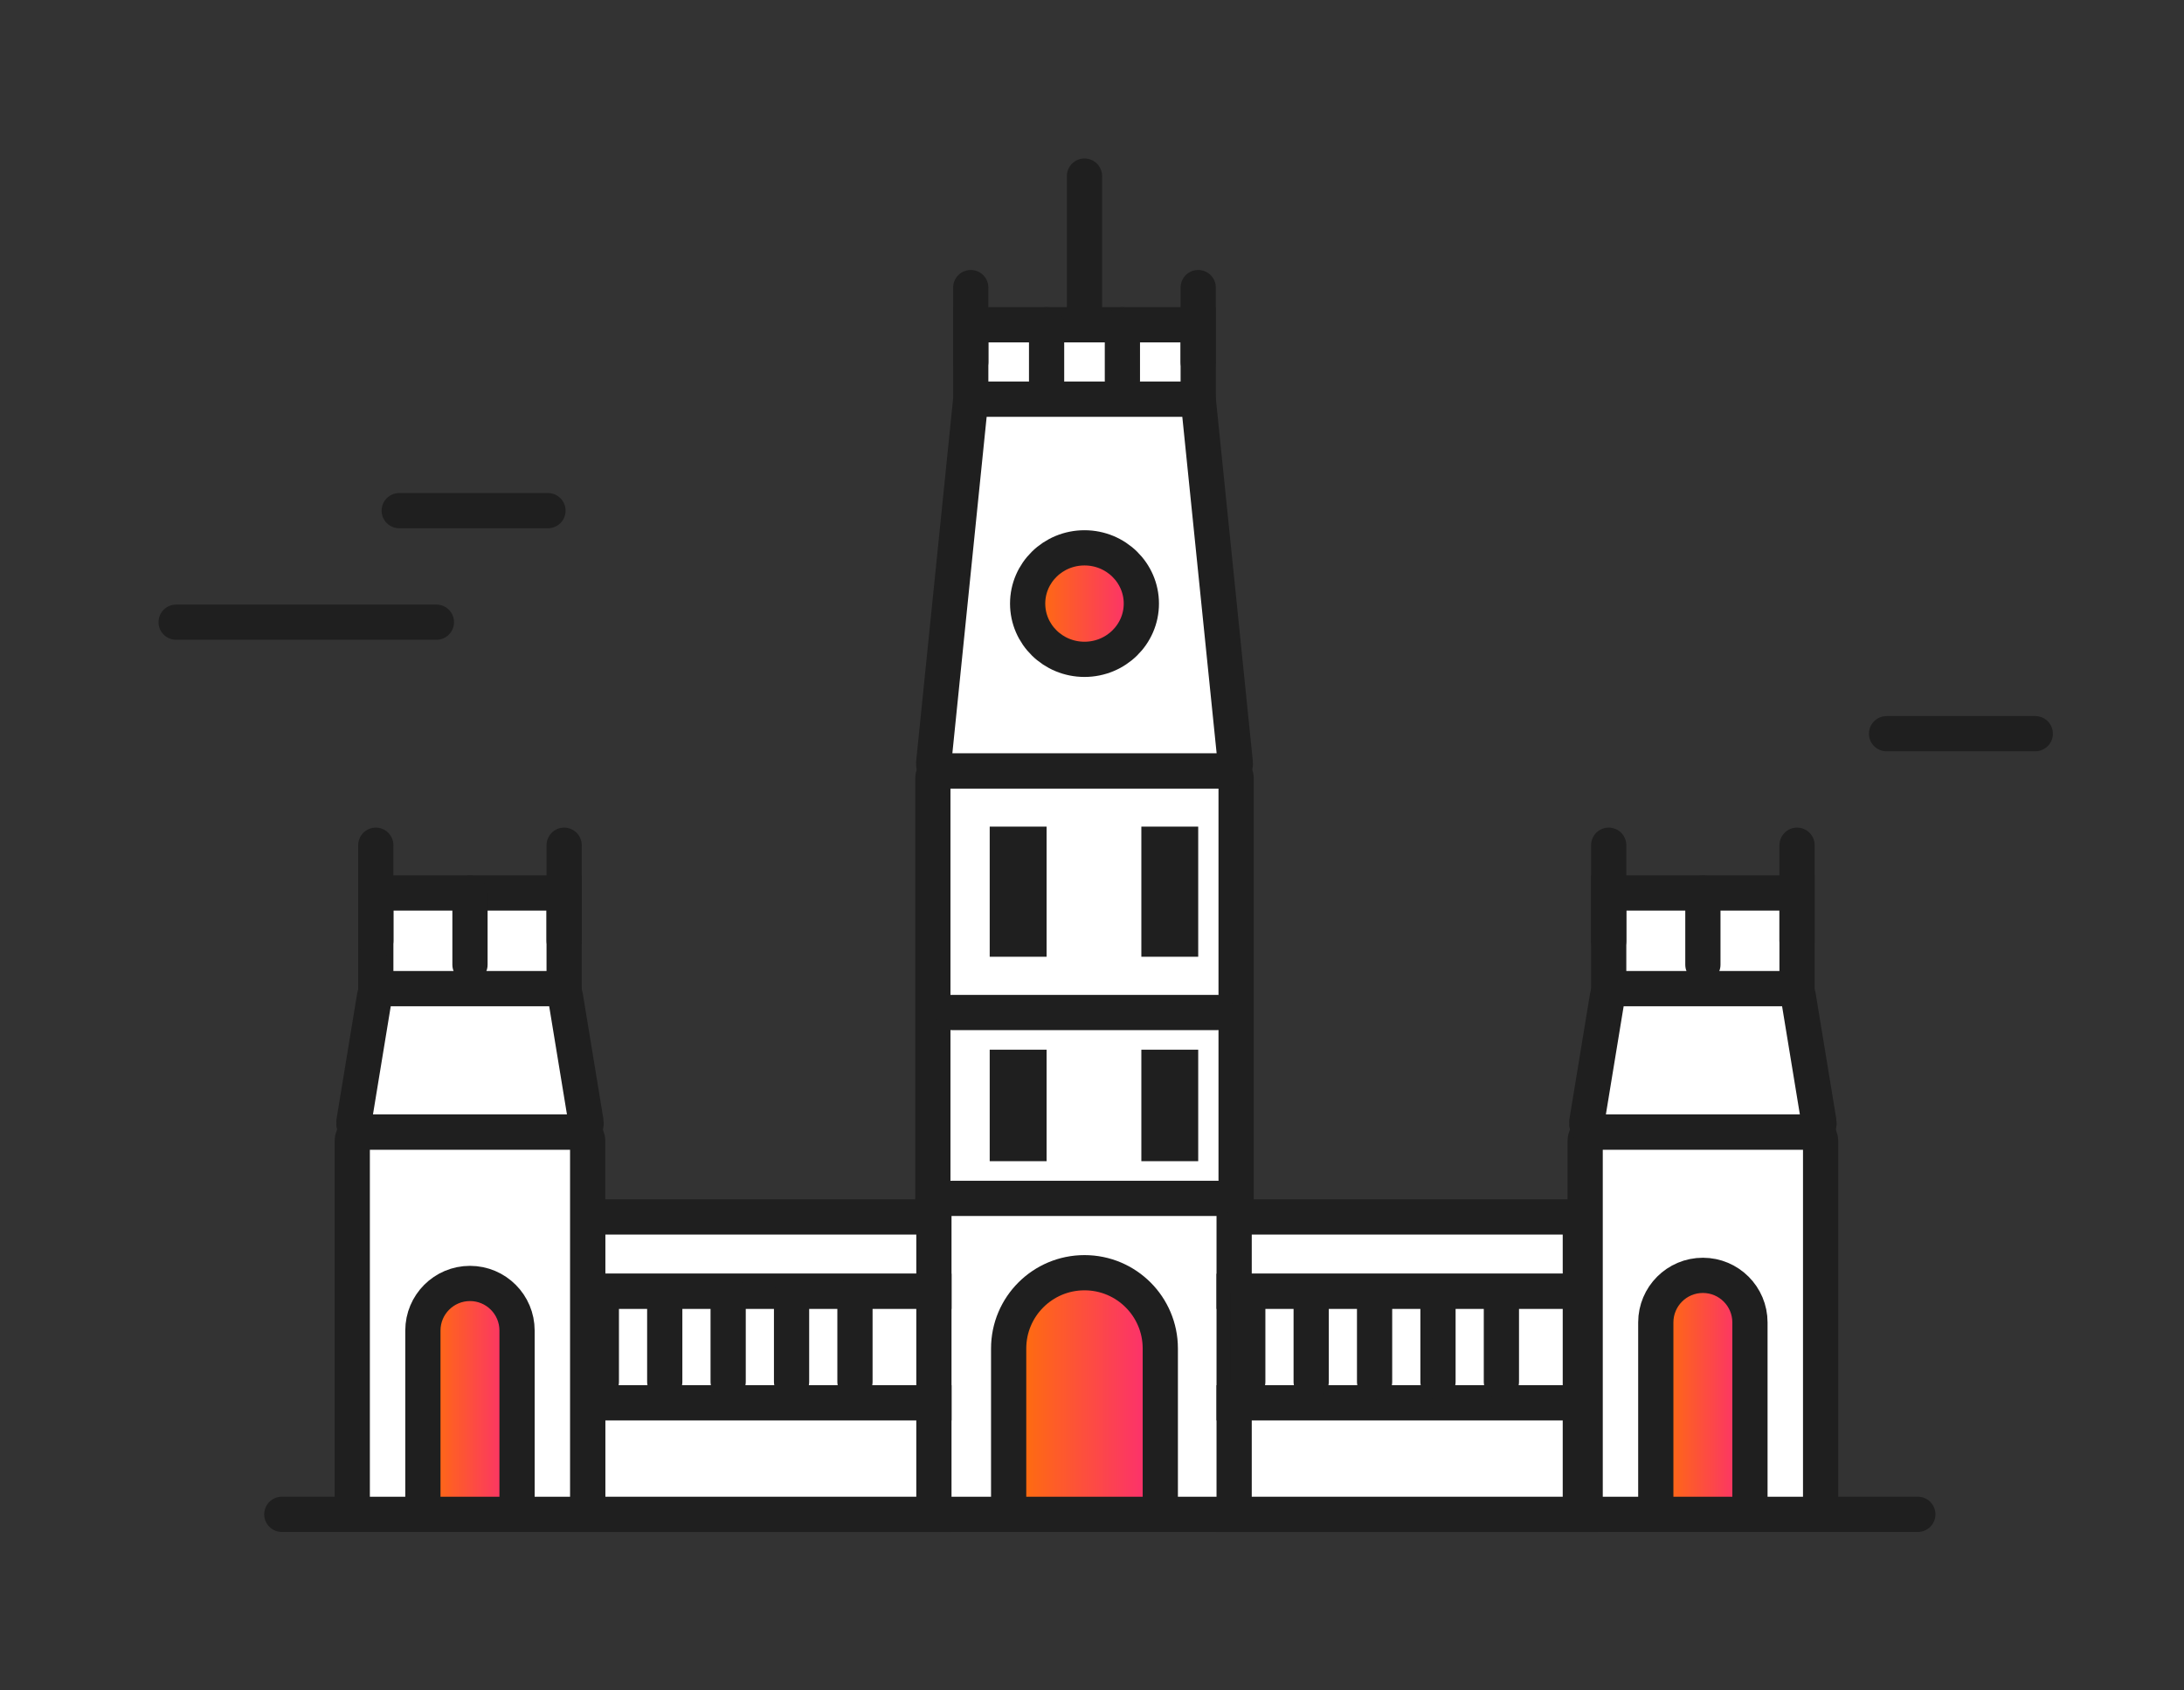 <svg width="62" height="48" viewBox="0 0 62 48" fill="none" xmlns="http://www.w3.org/2000/svg">
    <rect x="0" y="0" width="62" height="48" fill="#333333" stroke="none"/>
    <path d="M8 43H54.444" stroke="#1F1F1F" stroke-linecap="round" />
    <path d="M12.389 17.667H5" stroke="#1F1F1F" stroke-linecap="round" />
    <path d="M15.556 14.5H11.333" stroke="#1F1F1F" stroke-linecap="round" />
    <path d="M53.556 20.833H57.778" stroke="#1F1F1F" stroke-linecap="round" />
    <path d="M30.787 11.333V5" stroke="#1F1F1F" stroke-linecap="round" />
    <path
        d="M26.482 22.089C26.482 21.979 26.572 21.889 26.682 21.889H34.891C35.002 21.889 35.091 21.979 35.091 22.089V43H26.482V22.089Z"
        fill="white" stroke="#1F1F1F" />
    <path
        d="M26.505 21.669C26.493 21.787 26.585 21.889 26.704 21.889H34.87C34.989 21.889 35.081 21.787 35.069 21.669L34.015 11.333H27.558L26.505 21.669Z"
        fill="white" stroke="#1F1F1F" />
    <path d="M16.683 34.556H26.512V36.667H16.683V34.556Z" fill="white" stroke="#1F1F1F" />
    <path d="M16.683 39.834H26.512V36.667H16.683V39.834Z" fill="white" stroke="#1F1F1F" />
    <path d="M16.683 39.834H26.512V43H16.683V39.834Z" fill="white" stroke="#1F1F1F" />
    <path d="M17.071 36.736V39.236" stroke="#1F1F1F" stroke-linecap="round" />
    <path d="M18.871 36.736V39.236" stroke="#1F1F1F" stroke-linecap="round" />
    <path d="M20.671 36.736V39.236" stroke="#1F1F1F" stroke-linecap="round" />
    <path d="M22.471 36.736V39.236" stroke="#1F1F1F" stroke-linecap="round" />
    <path d="M24.271 36.736V39.236" stroke="#1F1F1F" stroke-linecap="round" />
    <path d="M35.035 34.556H44.863V36.667H35.035V34.556Z" fill="white" stroke="#1F1F1F" />
    <path d="M35.035 39.834H44.863V36.667H35.035V39.834Z" fill="white" stroke="#1F1F1F" />
    <path d="M35.035 39.834H44.863V43H35.035V39.834Z" fill="white" stroke="#1F1F1F" />
    <path d="M35.422 36.736V39.236" stroke="#1F1F1F" stroke-linecap="round" />
    <path d="M37.222 36.736V39.236" stroke="#1F1F1F" stroke-linecap="round" />
    <path d="M39.022 36.736V39.236" stroke="#1F1F1F" stroke-linecap="round" />
    <path d="M40.822 36.736V39.236" stroke="#1F1F1F" stroke-linecap="round" />
    <path d="M42.622 36.736V39.236" stroke="#1F1F1F" stroke-linecap="round" />
    <path
        d="M10 32.391C10 32.254 10.111 32.143 10.248 32.143H16.435C16.572 32.143 16.683 32.254 16.683 32.391V43H10V32.391Z"
        fill="white" stroke="#1F1F1F" />
    <path
        d="M10.047 31.854C10.023 32.005 10.139 32.143 10.293 32.143H16.391C16.544 32.143 16.661 32.005 16.636 31.854L16.049 28.28C16.03 28.16 15.926 28.071 15.804 28.071H10.879C10.758 28.071 10.654 28.16 10.634 28.28L10.047 31.854Z"
        fill="white" stroke="#1F1F1F" />
    <path d="M10.668 28.072H16.015V25.357H10.668V28.072Z" fill="white" stroke="#1F1F1F" />
    <path d="M13.342 25.357V27.393" stroke="#1F1F1F" stroke-linecap="round" />
    <path d="M10.668 26.714V24" stroke="#1F1F1F" stroke-linecap="round" />
    <path d="M16.015 26.714V24" stroke="#1F1F1F" stroke-linecap="round" />
    <path d="M27.558 11.333H34.015V9.222H27.558V11.333Z" fill="white" stroke="#1F1F1F" />
    <path d="M29.711 9.222V10.806" stroke="#1F1F1F" stroke-linecap="round" />
    <path d="M31.863 9.222V10.806" stroke="#1F1F1F" stroke-linecap="round" />
    <path d="M27.558 10.278V8.166" stroke="#1F1F1F" stroke-linecap="round" />
    <path d="M34.015 10.278V8.166" stroke="#1F1F1F" stroke-linecap="round" />
    <path d="M27.02 28.75H34.553" stroke="#1F1F1F" stroke-linecap="round" />
    <path d="M27.02 34.028H34.553" stroke="#1F1F1F" stroke-linecap="round" />
    <path
        d="M32.401 17.139C32.401 18.013 31.678 18.722 30.787 18.722C29.895 18.722 29.173 18.013 29.173 17.139C29.173 16.265 29.895 15.556 30.787 15.556C31.678 15.556 32.401 16.265 32.401 17.139Z"
        fill="url(#paint0_linear_8861_13615)" stroke="#1F1F1F" />
    <path
        d="M12.005 37.781C12.005 37.043 12.604 36.444 13.342 36.444V36.444C14.08 36.444 14.678 37.043 14.678 37.781V43H12.005V37.781Z"
        fill="url(#paint1_linear_8861_13615)" stroke="#1F1F1F" />
    <path
        d="M28.634 38.291C28.634 37.102 29.598 36.139 30.787 36.139V36.139C31.976 36.139 32.939 37.102 32.939 38.291V43H28.634V38.291Z"
        fill="url(#paint2_linear_8861_13615)" stroke="#1F1F1F" />
    <path d="M28.096 23.472H29.711V27.167H28.096V23.472Z" fill="#1F1F1F" />
    <path d="M32.401 23.472H34.015V27.167H32.401V23.472Z" fill="#1F1F1F" />
    <path d="M28.096 29.806H29.711V32.972H28.096V29.806Z" fill="#1F1F1F" />
    <path d="M32.401 29.806H34.015V32.972H32.401V29.806Z" fill="#1F1F1F" />
    <path
        d="M45 32.391C45 32.254 45.111 32.143 45.248 32.143H51.435C51.572 32.143 51.684 32.254 51.684 32.391V43H45V32.391Z"
        fill="white" stroke="#1F1F1F" />
    <path
        d="M45.047 31.854C45.023 32.005 45.139 32.143 45.292 32.143H51.391C51.544 32.143 51.661 32.005 51.636 31.854L51.049 28.28C51.03 28.16 50.926 28.071 50.804 28.071H45.879C45.758 28.071 45.654 28.16 45.634 28.28L45.047 31.854Z"
        fill="white" stroke="#1F1F1F" />
    <path d="M45.668 28.072H51.015V25.357H45.668V28.072Z" fill="white" stroke="#1F1F1F" />
    <path d="M48.342 25.357V27.393" stroke="#1F1F1F" stroke-linecap="round" />
    <path d="M45.668 26.714V24" stroke="#1F1F1F" stroke-linecap="round" />
    <path d="M51.015 26.714V24" stroke="#1F1F1F" stroke-linecap="round" />
    <path
        d="M47.005 37.551C47.005 36.813 47.603 36.214 48.342 36.214V36.214C49.08 36.214 49.678 36.813 49.678 37.551V43H47.005V37.551Z"
        fill="url(#paint3_linear_8861_13615)" stroke="#1F1F1F" />
    <defs>
        <linearGradient id="paint0_linear_8861_13615" x1="29.176" y1="17.14" x2="32.403"
            y2="17.14" gradientUnits="userSpaceOnUse">
            <stop stop-color="#FF7304" />
            <stop offset="1" stop-color="#FB2A77" />
        </linearGradient>
        <linearGradient id="paint1_linear_8861_13615" x1="12.008" y1="39.724" x2="14.68"
            y2="39.724" gradientUnits="userSpaceOnUse">
            <stop stop-color="#FF7304" />
            <stop offset="1" stop-color="#FB2A77" />
        </linearGradient>
        <linearGradient id="paint2_linear_8861_13615" x1="28.639" y1="39.571" x2="32.941"
            y2="39.571" gradientUnits="userSpaceOnUse">
            <stop stop-color="#FF7304" />
            <stop offset="1" stop-color="#FB2A77" />
        </linearGradient>
        <linearGradient id="paint3_linear_8861_13615" x1="47.008" y1="39.609" x2="49.68"
            y2="39.609" gradientUnits="userSpaceOnUse">
            <stop stop-color="#FF7304" />
            <stop offset="1" stop-color="#FB2A77" />
        </linearGradient>
    </defs>
</svg>
